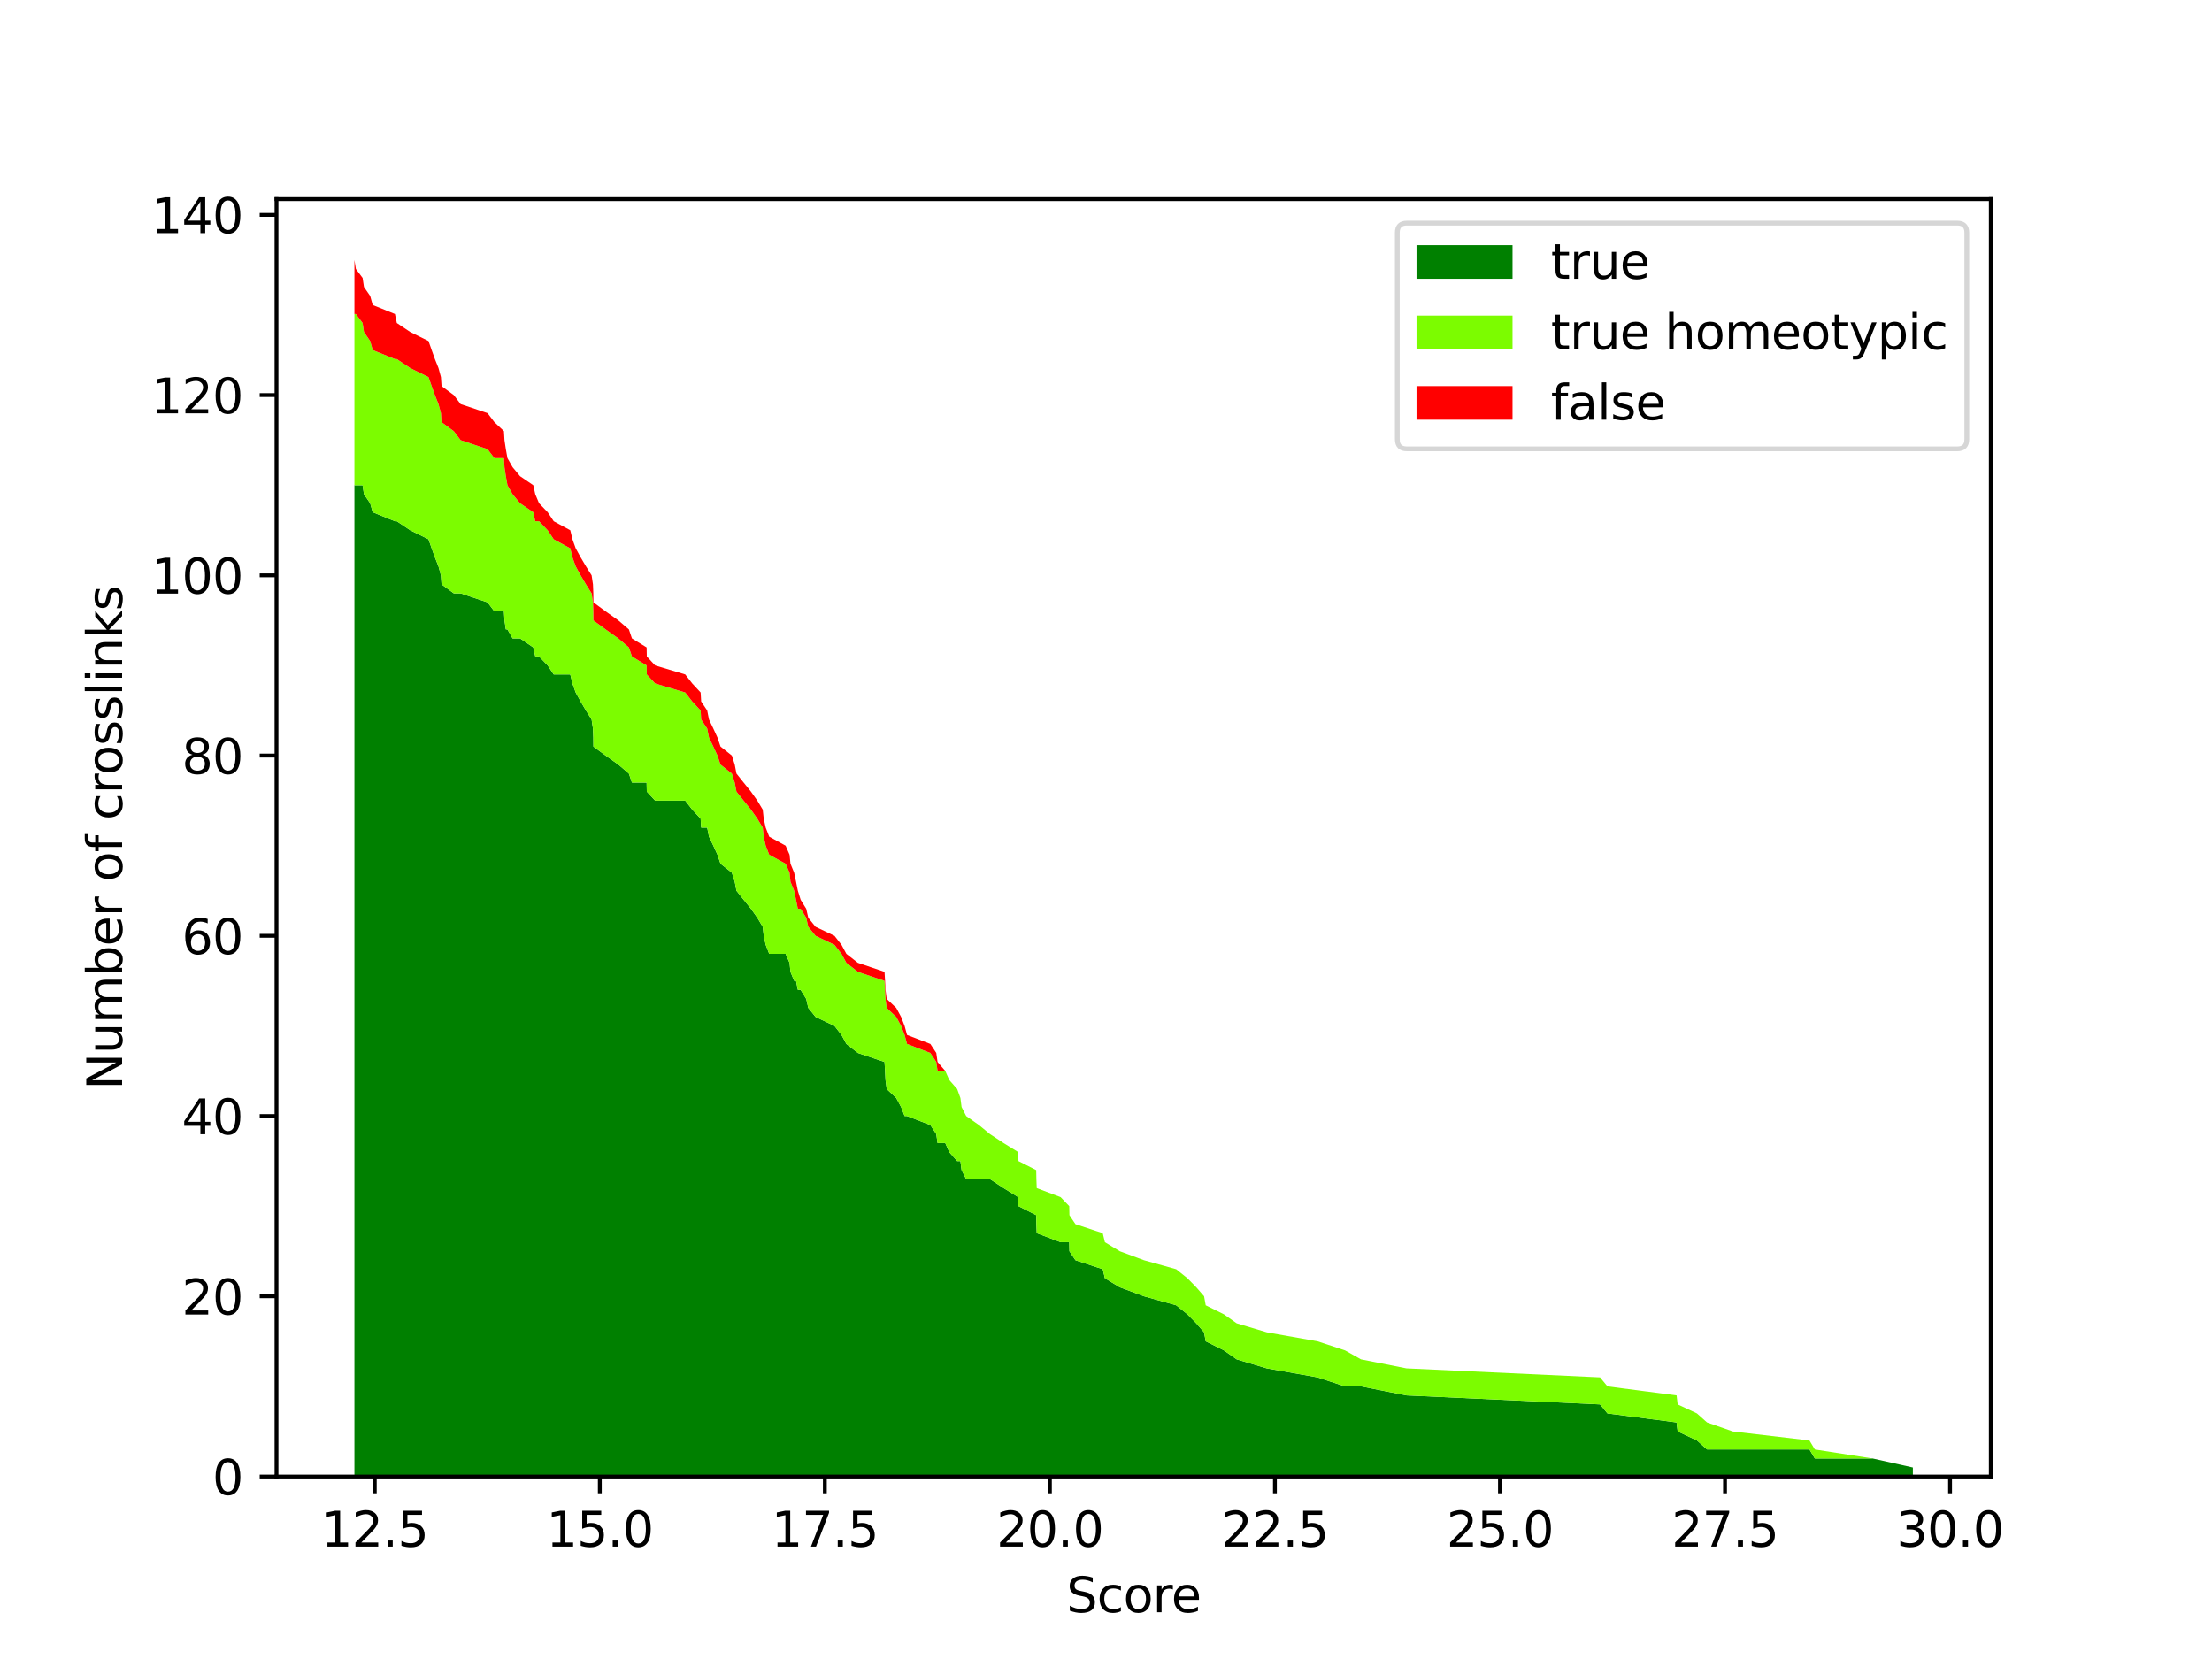 <?xml version="1.0" encoding="utf-8" standalone="no"?>
<!DOCTYPE svg PUBLIC "-//W3C//DTD SVG 1.1//EN"
  "http://www.w3.org/Graphics/SVG/1.1/DTD/svg11.dtd">
<svg xmlns:xlink="http://www.w3.org/1999/xlink" width="460.8pt" height="345.6pt" viewBox="0 0 460.8 345.6" xmlns="http://www.w3.org/2000/svg" version="1.1">
 <defs>
  <style type="text/css">*{stroke-linejoin: round; stroke-linecap: butt}</style>
 </defs>
 <g id="figure_1">
  <g id="patch_1">
   <path d="M 0 345.6 
L 460.8 345.6 
L 460.8 0 
L 0 0 
z
" style="fill: #ffffff"/>
  </g>
  <g id="axes_1">
   <g id="patch_2">
    <path d="M 57.6 307.584 
L 414.72 307.584 
L 414.72 41.472 
L 57.6 41.472 
z
" style="fill: #ffffff"/>
   </g>
   <g id="PolyCollection_1">
    <path d="M 73.833 101.077 
L 73.833 307.584 
L 74.133 307.584 
L 75.539 307.584 
L 75.82 307.584 
L 77.114 307.584 
L 77.639 307.584 
L 82.271 307.584 
L 82.665 307.584 
L 85.459 307.584 
L 89.266 307.584 
L 89.922 307.584 
L 90.597 307.584 
L 91.347 307.584 
L 91.853 307.584 
L 91.985 307.584 
L 94.535 307.584 
L 95.96 307.584 
L 101.567 307.584 
L 102.992 307.584 
L 104.98 307.584 
L 105.092 307.584 
L 105.374 307.584 
L 105.711 307.584 
L 106.78 307.584 
L 108.337 307.584 
L 111.093 307.584 
L 111.506 307.584 
L 112.293 307.584 
L 114.093 307.584 
L 115.35 307.584 
L 118.8 307.584 
L 119.25 307.584 
L 119.925 307.584 
L 120.957 307.584 
L 122.063 307.584 
L 123.244 307.584 
L 123.526 307.584 
L 123.601 307.584 
L 123.619 307.584 
L 126.17 307.584 
L 128.814 307.584 
L 131.008 307.584 
L 131.645 307.584 
L 134.702 307.584 
L 134.739 307.584 
L 136.483 307.584 
L 142.747 307.584 
L 144.209 307.584 
L 145.953 307.584 
L 146.066 307.584 
L 147.322 307.584 
L 147.697 307.584 
L 148.597 307.584 
L 149.46 307.584 
L 150.097 307.584 
L 152.46 307.584 
L 153.06 307.584 
L 153.417 307.584 
L 154.917 307.584 
L 156.436 307.584 
L 157.767 307.584 
L 158.892 307.584 
L 159.098 307.584 
L 159.511 307.584 
L 160.242 307.584 
L 163.655 307.584 
L 164.48 307.584 
L 164.668 307.584 
L 165.437 307.584 
L 165.83 307.584 
L 166.205 307.584 
L 166.787 307.584 
L 167.949 307.584 
L 168.381 307.584 
L 169.9 307.584 
L 173.838 307.584 
L 175.3 307.584 
L 176.313 307.584 
L 178.713 307.584 
L 184.264 307.584 
L 184.376 307.584 
L 184.47 307.584 
L 184.714 307.584 
L 186.701 307.584 
L 187.714 307.584 
L 188.445 307.584 
L 188.952 307.584 
L 193.808 307.584 
L 195.046 307.584 
L 195.309 307.584 
L 196.921 307.584 
L 197.746 307.584 
L 199.397 307.584 
L 200.072 307.584 
L 200.315 307.584 
L 201.272 307.584 
L 203.935 307.584 
L 206.222 307.584 
L 209.073 307.584 
L 212.11 307.584 
L 212.167 307.584 
L 215.861 307.584 
L 215.898 307.584 
L 215.973 307.584 
L 220.943 307.584 
L 222.743 307.584 
L 222.78 307.584 
L 224.037 307.584 
L 229.719 307.584 
L 230.169 307.584 
L 233.263 307.584 
L 238.307 307.584 
L 245.02 307.584 
L 247.364 307.584 
L 249.202 307.584 
L 250.833 307.584 
L 251.171 307.584 
L 254.959 307.584 
L 257.622 307.584 
L 263.904 307.584 
L 274.48 307.584 
L 280.18 307.584 
L 283.518 307.584 
L 292.988 307.584 
L 333.324 307.584 
L 334.862 307.584 
L 349.263 307.584 
L 349.488 307.584 
L 353.501 307.584 
L 355.601 307.584 
L 360.964 307.584 
L 376.941 307.584 
L 378.066 307.584 
L 390.105 307.584 
L 398.487 307.584 
L 398.487 305.707 
L 398.487 305.707 
L 390.105 303.829 
L 378.066 303.829 
L 376.941 301.952 
L 360.964 301.952 
L 355.601 301.952 
L 353.501 300.075 
L 349.488 298.197 
L 349.263 296.32 
L 334.862 294.443 
L 333.324 292.565 
L 292.988 290.688 
L 283.518 288.811 
L 280.18 288.811 
L 274.48 286.933 
L 263.904 285.056 
L 257.622 283.179 
L 254.959 281.301 
L 251.171 279.424 
L 250.833 277.547 
L 249.202 275.669 
L 247.364 273.792 
L 245.02 271.915 
L 238.307 270.037 
L 233.263 268.16 
L 230.169 266.283 
L 229.719 264.405 
L 224.037 262.528 
L 222.78 260.651 
L 222.743 258.773 
L 220.943 258.773 
L 215.973 256.896 
L 215.898 255.019 
L 215.861 253.141 
L 212.167 251.264 
L 212.11 249.387 
L 209.073 247.509 
L 206.222 245.632 
L 203.935 245.632 
L 201.272 245.632 
L 200.315 243.755 
L 200.072 241.877 
L 199.397 241.877 
L 197.746 240 
L 196.921 238.123 
L 195.309 238.123 
L 195.046 236.245 
L 193.808 234.368 
L 188.952 232.491 
L 188.445 232.491 
L 187.714 230.613 
L 186.701 228.736 
L 184.714 226.859 
L 184.47 224.981 
L 184.376 223.104 
L 184.264 221.227 
L 178.713 219.349 
L 176.313 217.472 
L 175.3 215.595 
L 173.838 213.717 
L 169.9 211.84 
L 168.381 209.963 
L 167.949 208.085 
L 166.787 206.208 
L 166.205 206.208 
L 165.83 204.331 
L 165.437 204.331 
L 164.668 202.453 
L 164.48 200.576 
L 163.655 198.699 
L 160.242 198.699 
L 159.511 196.821 
L 159.098 194.944 
L 158.892 193.067 
L 157.767 191.189 
L 156.436 189.312 
L 154.917 187.435 
L 153.417 185.557 
L 153.06 183.68 
L 152.46 181.803 
L 150.097 179.925 
L 149.46 178.048 
L 148.597 176.171 
L 147.697 174.293 
L 147.322 172.416 
L 146.066 172.416 
L 145.953 170.539 
L 144.209 168.661 
L 142.747 166.784 
L 136.483 166.784 
L 134.739 164.907 
L 134.702 163.029 
L 131.645 163.029 
L 131.008 161.152 
L 128.814 159.275 
L 126.17 157.397 
L 123.619 155.52 
L 123.601 153.643 
L 123.526 151.765 
L 123.244 149.888 
L 122.063 148.011 
L 120.957 146.133 
L 119.925 144.256 
L 119.25 142.379 
L 118.8 140.501 
L 115.35 140.501 
L 114.093 138.624 
L 112.293 136.747 
L 111.506 136.747 
L 111.093 134.869 
L 108.337 132.992 
L 106.78 132.992 
L 105.711 131.115 
L 105.374 131.115 
L 105.092 129.237 
L 104.98 127.36 
L 102.992 127.36 
L 101.567 125.483 
L 95.96 123.605 
L 94.535 123.605 
L 91.985 121.728 
L 91.853 119.851 
L 91.347 117.973 
L 90.597 116.096 
L 89.922 114.219 
L 89.266 112.341 
L 85.459 110.464 
L 82.665 108.587 
L 82.271 108.587 
L 77.639 106.709 
L 77.114 104.832 
L 75.82 102.955 
L 75.539 101.077 
L 74.133 101.077 
L 73.833 101.077 
z
" clip-path="url(#pb5498f418b)" style="fill: #008000"/>
   </g>
   <g id="PolyCollection_2">
    <path d="M 73.833 65.408 
L 73.833 101.077 
L 74.133 101.077 
L 75.539 101.077 
L 75.82 102.955 
L 77.114 104.832 
L 77.639 106.709 
L 82.271 108.587 
L 82.665 108.587 
L 85.459 110.464 
L 89.266 112.341 
L 89.922 114.219 
L 90.597 116.096 
L 91.347 117.973 
L 91.853 119.851 
L 91.985 121.728 
L 94.535 123.605 
L 95.96 123.605 
L 101.567 125.483 
L 102.992 127.36 
L 104.98 127.36 
L 105.092 129.237 
L 105.374 131.115 
L 105.711 131.115 
L 106.78 132.992 
L 108.337 132.992 
L 111.093 134.869 
L 111.506 136.747 
L 112.293 136.747 
L 114.093 138.624 
L 115.35 140.501 
L 118.8 140.501 
L 119.25 142.379 
L 119.925 144.256 
L 120.957 146.133 
L 122.063 148.011 
L 123.244 149.888 
L 123.526 151.765 
L 123.601 153.643 
L 123.619 155.52 
L 126.17 157.397 
L 128.814 159.275 
L 131.008 161.152 
L 131.645 163.029 
L 134.702 163.029 
L 134.739 164.907 
L 136.483 166.784 
L 142.747 166.784 
L 144.209 168.661 
L 145.953 170.539 
L 146.066 172.416 
L 147.322 172.416 
L 147.697 174.293 
L 148.597 176.171 
L 149.46 178.048 
L 150.097 179.925 
L 152.46 181.803 
L 153.06 183.68 
L 153.417 185.557 
L 154.917 187.435 
L 156.436 189.312 
L 157.767 191.189 
L 158.892 193.067 
L 159.098 194.944 
L 159.511 196.821 
L 160.242 198.699 
L 163.655 198.699 
L 164.48 200.576 
L 164.668 202.453 
L 165.437 204.331 
L 165.83 204.331 
L 166.205 206.208 
L 166.787 206.208 
L 167.949 208.085 
L 168.381 209.963 
L 169.9 211.84 
L 173.838 213.717 
L 175.3 215.595 
L 176.313 217.472 
L 178.713 219.349 
L 184.264 221.227 
L 184.376 223.104 
L 184.47 224.981 
L 184.714 226.859 
L 186.701 228.736 
L 187.714 230.613 
L 188.445 232.491 
L 188.952 232.491 
L 193.808 234.368 
L 195.046 236.245 
L 195.309 238.123 
L 196.921 238.123 
L 197.746 240 
L 199.397 241.877 
L 200.072 241.877 
L 200.315 243.755 
L 201.272 245.632 
L 203.935 245.632 
L 206.222 245.632 
L 209.073 247.509 
L 212.11 249.387 
L 212.167 251.264 
L 215.861 253.141 
L 215.898 255.019 
L 215.973 256.896 
L 220.943 258.773 
L 222.743 258.773 
L 222.78 260.651 
L 224.037 262.528 
L 229.719 264.405 
L 230.169 266.283 
L 233.263 268.16 
L 238.307 270.037 
L 245.02 271.915 
L 247.364 273.792 
L 249.202 275.669 
L 250.833 277.547 
L 251.171 279.424 
L 254.959 281.301 
L 257.622 283.179 
L 263.904 285.056 
L 274.48 286.933 
L 280.18 288.811 
L 283.518 288.811 
L 292.988 290.688 
L 333.324 292.565 
L 334.862 294.443 
L 349.263 296.32 
L 349.488 298.197 
L 353.501 300.075 
L 355.601 301.952 
L 360.964 301.952 
L 376.941 301.952 
L 378.066 303.829 
L 390.105 303.829 
L 398.487 305.707 
L 398.487 305.707 
L 398.487 305.707 
L 390.105 303.829 
L 378.066 301.952 
L 376.941 300.075 
L 360.964 298.197 
L 355.601 296.32 
L 353.501 294.443 
L 349.488 292.565 
L 349.263 290.688 
L 334.862 288.811 
L 333.324 286.933 
L 292.988 285.056 
L 283.518 283.179 
L 280.18 281.301 
L 274.48 279.424 
L 263.904 277.547 
L 257.622 275.669 
L 254.959 273.792 
L 251.171 271.915 
L 250.833 270.037 
L 249.202 268.16 
L 247.364 266.283 
L 245.02 264.405 
L 238.307 262.528 
L 233.263 260.651 
L 230.169 258.773 
L 229.719 256.896 
L 224.037 255.019 
L 222.78 253.141 
L 222.743 251.264 
L 220.943 249.387 
L 215.973 247.509 
L 215.898 245.632 
L 215.861 243.755 
L 212.167 241.877 
L 212.11 240 
L 209.073 238.123 
L 206.222 236.245 
L 203.935 234.368 
L 201.272 232.491 
L 200.315 230.613 
L 200.072 228.736 
L 199.397 226.859 
L 197.746 224.981 
L 196.921 223.104 
L 195.309 223.104 
L 195.046 221.227 
L 193.808 219.349 
L 188.952 217.472 
L 188.445 215.595 
L 187.714 213.717 
L 186.701 211.84 
L 184.714 209.963 
L 184.47 208.085 
L 184.376 206.208 
L 184.264 204.331 
L 178.713 202.453 
L 176.313 200.576 
L 175.3 198.699 
L 173.838 196.821 
L 169.9 194.944 
L 168.381 193.067 
L 167.949 191.189 
L 166.787 189.312 
L 166.205 189.312 
L 165.83 187.435 
L 165.437 185.557 
L 164.668 183.68 
L 164.48 181.803 
L 163.655 179.925 
L 160.242 178.048 
L 159.511 176.171 
L 159.098 174.293 
L 158.892 172.416 
L 157.767 170.539 
L 156.436 168.661 
L 154.917 166.784 
L 153.417 164.907 
L 153.06 163.029 
L 152.46 161.152 
L 150.097 159.275 
L 149.46 157.397 
L 148.597 155.52 
L 147.697 153.643 
L 147.322 151.765 
L 146.066 149.888 
L 145.953 148.011 
L 144.209 146.133 
L 142.747 144.256 
L 136.483 142.379 
L 134.739 140.501 
L 134.702 138.624 
L 131.645 136.747 
L 131.008 134.869 
L 128.814 132.992 
L 126.17 131.115 
L 123.619 129.237 
L 123.601 127.36 
L 123.526 125.483 
L 123.244 123.605 
L 122.063 121.728 
L 120.957 119.851 
L 119.925 117.973 
L 119.25 116.096 
L 118.8 114.219 
L 115.35 112.341 
L 114.093 110.464 
L 112.293 108.587 
L 111.506 108.587 
L 111.093 106.709 
L 108.337 104.832 
L 106.78 102.955 
L 105.711 101.077 
L 105.374 99.2 
L 105.092 97.323 
L 104.98 95.445 
L 102.992 95.445 
L 101.567 93.568 
L 95.96 91.691 
L 94.535 89.813 
L 91.985 87.936 
L 91.853 86.059 
L 91.347 84.181 
L 90.597 82.304 
L 89.922 80.427 
L 89.266 78.549 
L 85.459 76.672 
L 82.665 74.795 
L 82.271 74.795 
L 77.639 72.917 
L 77.114 71.04 
L 75.82 69.163 
L 75.539 67.285 
L 74.133 65.408 
L 73.833 65.408 
z
" clip-path="url(#pb5498f418b)" style="fill: #7cfc00"/>
   </g>
   <g id="PolyCollection_3">
    <path d="M 73.833 54.144 
L 73.833 65.408 
L 74.133 65.408 
L 75.539 67.285 
L 75.82 69.163 
L 77.114 71.04 
L 77.639 72.917 
L 82.271 74.795 
L 82.665 74.795 
L 85.459 76.672 
L 89.266 78.549 
L 89.922 80.427 
L 90.597 82.304 
L 91.347 84.181 
L 91.853 86.059 
L 91.985 87.936 
L 94.535 89.813 
L 95.96 91.691 
L 101.567 93.568 
L 102.992 95.445 
L 104.98 95.445 
L 105.092 97.323 
L 105.374 99.2 
L 105.711 101.077 
L 106.78 102.955 
L 108.337 104.832 
L 111.093 106.709 
L 111.506 108.587 
L 112.293 108.587 
L 114.093 110.464 
L 115.35 112.341 
L 118.8 114.219 
L 119.25 116.096 
L 119.925 117.973 
L 120.957 119.851 
L 122.063 121.728 
L 123.244 123.605 
L 123.526 125.483 
L 123.601 127.36 
L 123.619 129.237 
L 126.17 131.115 
L 128.814 132.992 
L 131.008 134.869 
L 131.645 136.747 
L 134.702 138.624 
L 134.739 140.501 
L 136.483 142.379 
L 142.747 144.256 
L 144.209 146.133 
L 145.953 148.011 
L 146.066 149.888 
L 147.322 151.765 
L 147.697 153.643 
L 148.597 155.52 
L 149.46 157.397 
L 150.097 159.275 
L 152.46 161.152 
L 153.06 163.029 
L 153.417 164.907 
L 154.917 166.784 
L 156.436 168.661 
L 157.767 170.539 
L 158.892 172.416 
L 159.098 174.293 
L 159.511 176.171 
L 160.242 178.048 
L 163.655 179.925 
L 164.48 181.803 
L 164.668 183.68 
L 165.437 185.557 
L 165.83 187.435 
L 166.205 189.312 
L 166.787 189.312 
L 167.949 191.189 
L 168.381 193.067 
L 169.9 194.944 
L 173.838 196.821 
L 175.3 198.699 
L 176.313 200.576 
L 178.713 202.453 
L 184.264 204.331 
L 184.376 206.208 
L 184.47 208.085 
L 184.714 209.963 
L 186.701 211.84 
L 187.714 213.717 
L 188.445 215.595 
L 188.952 217.472 
L 193.808 219.349 
L 195.046 221.227 
L 195.309 223.104 
L 196.921 223.104 
L 197.746 224.981 
L 199.397 226.859 
L 200.072 228.736 
L 200.315 230.613 
L 201.272 232.491 
L 203.935 234.368 
L 206.222 236.245 
L 209.073 238.123 
L 212.11 240 
L 212.167 241.877 
L 215.861 243.755 
L 215.898 245.632 
L 215.973 247.509 
L 220.943 249.387 
L 222.743 251.264 
L 222.78 253.141 
L 224.037 255.019 
L 229.719 256.896 
L 230.169 258.773 
L 233.263 260.651 
L 238.307 262.528 
L 245.02 264.405 
L 247.364 266.283 
L 249.202 268.16 
L 250.833 270.037 
L 251.171 271.915 
L 254.959 273.792 
L 257.622 275.669 
L 263.904 277.547 
L 274.48 279.424 
L 280.18 281.301 
L 283.518 283.179 
L 292.988 285.056 
L 333.324 286.933 
L 334.862 288.811 
L 349.263 290.688 
L 349.488 292.565 
L 353.501 294.443 
L 355.601 296.32 
L 360.964 298.197 
L 376.941 300.075 
L 378.066 301.952 
L 390.105 303.829 
L 398.487 305.707 
L 398.487 305.707 
L 398.487 305.707 
L 390.105 303.829 
L 378.066 301.952 
L 376.941 300.075 
L 360.964 298.197 
L 355.601 296.32 
L 353.501 294.443 
L 349.488 292.565 
L 349.263 290.688 
L 334.862 288.811 
L 333.324 286.933 
L 292.988 285.056 
L 283.518 283.179 
L 280.18 281.301 
L 274.48 279.424 
L 263.904 277.547 
L 257.622 275.669 
L 254.959 273.792 
L 251.171 271.915 
L 250.833 270.037 
L 249.202 268.16 
L 247.364 266.283 
L 245.02 264.405 
L 238.307 262.528 
L 233.263 260.651 
L 230.169 258.773 
L 229.719 256.896 
L 224.037 255.019 
L 222.78 253.141 
L 222.743 251.264 
L 220.943 249.387 
L 215.973 247.509 
L 215.898 245.632 
L 215.861 243.755 
L 212.167 241.877 
L 212.11 240 
L 209.073 238.123 
L 206.222 236.245 
L 203.935 234.368 
L 201.272 232.491 
L 200.315 230.613 
L 200.072 228.736 
L 199.397 226.859 
L 197.746 224.981 
L 196.921 223.104 
L 195.309 221.227 
L 195.046 219.349 
L 193.808 217.472 
L 188.952 215.595 
L 188.445 213.717 
L 187.714 211.84 
L 186.701 209.963 
L 184.714 208.085 
L 184.47 206.208 
L 184.376 204.331 
L 184.264 202.453 
L 178.713 200.576 
L 176.313 198.699 
L 175.3 196.821 
L 173.838 194.944 
L 169.9 193.067 
L 168.381 191.189 
L 167.949 189.312 
L 166.787 187.435 
L 166.205 185.557 
L 165.83 183.68 
L 165.437 181.803 
L 164.668 179.925 
L 164.48 178.048 
L 163.655 176.171 
L 160.242 174.293 
L 159.511 172.416 
L 159.098 170.539 
L 158.892 168.661 
L 157.767 166.784 
L 156.436 164.907 
L 154.917 163.029 
L 153.417 161.152 
L 153.06 159.275 
L 152.46 157.397 
L 150.097 155.52 
L 149.46 153.643 
L 148.597 151.765 
L 147.697 149.888 
L 147.322 148.011 
L 146.066 146.133 
L 145.953 144.256 
L 144.209 142.379 
L 142.747 140.501 
L 136.483 138.624 
L 134.739 136.747 
L 134.702 134.869 
L 131.645 132.992 
L 131.008 131.115 
L 128.814 129.237 
L 126.17 127.36 
L 123.619 125.483 
L 123.601 123.605 
L 123.526 121.728 
L 123.244 119.851 
L 122.063 117.973 
L 120.957 116.096 
L 119.925 114.219 
L 119.25 112.341 
L 118.8 110.464 
L 115.35 108.587 
L 114.093 106.709 
L 112.293 104.832 
L 111.506 102.955 
L 111.093 101.077 
L 108.337 99.2 
L 106.78 97.323 
L 105.711 95.445 
L 105.374 93.568 
L 105.092 91.691 
L 104.98 89.813 
L 102.992 87.936 
L 101.567 86.059 
L 95.96 84.181 
L 94.535 82.304 
L 91.985 80.427 
L 91.853 78.549 
L 91.347 76.672 
L 90.597 74.795 
L 89.922 72.917 
L 89.266 71.04 
L 85.459 69.163 
L 82.665 67.285 
L 82.271 65.408 
L 77.639 63.531 
L 77.114 61.653 
L 75.82 59.776 
L 75.539 57.899 
L 74.133 56.021 
L 73.833 54.144 
z
" clip-path="url(#pb5498f418b)" style="fill: #ff0000"/>
   </g>
   <g id="matplotlib.axis_1">
    <g id="xtick_1">
     <g id="line2d_1">
      <defs>
       <path id="m88d07c4b2e" d="M 0 0 
L 0 3.5 
" style="stroke: #000000; stroke-width: 0.8"/>
      </defs>
      <g>
       <use xlink:href="#m88d07c4b2e" x="78.071" y="307.584" style="stroke: #000000; stroke-width: 0.8"/>
      </g>
     </g>
     <g id="text_1">
      <!-- 12.5 -->
      <g transform="translate(66.938 322.182) scale(0.1 -0.1)">
       <defs>
        <path id="DejaVuSans-31" d="M 794 531 
L 1825 531 
L 1825 4091 
L 703 3866 
L 703 4441 
L 1819 4666 
L 2450 4666 
L 2450 531 
L 3481 531 
L 3481 0 
L 794 0 
L 794 531 
z
" transform="scale(0.016)"/>
        <path id="DejaVuSans-32" d="M 1228 531 
L 3431 531 
L 3431 0 
L 469 0 
L 469 531 
Q 828 903 1448 1529 
Q 2069 2156 2228 2338 
Q 2531 2678 2651 2914 
Q 2772 3150 2772 3378 
Q 2772 3750 2511 3984 
Q 2250 4219 1831 4219 
Q 1534 4219 1204 4116 
Q 875 4013 500 3803 
L 500 4441 
Q 881 4594 1212 4672 
Q 1544 4750 1819 4750 
Q 2544 4750 2975 4387 
Q 3406 4025 3406 3419 
Q 3406 3131 3298 2873 
Q 3191 2616 2906 2266 
Q 2828 2175 2409 1742 
Q 1991 1309 1228 531 
z
" transform="scale(0.016)"/>
        <path id="DejaVuSans-2e" d="M 684 794 
L 1344 794 
L 1344 0 
L 684 0 
L 684 794 
z
" transform="scale(0.016)"/>
        <path id="DejaVuSans-35" d="M 691 4666 
L 3169 4666 
L 3169 4134 
L 1269 4134 
L 1269 2991 
Q 1406 3038 1543 3061 
Q 1681 3084 1819 3084 
Q 2600 3084 3056 2656 
Q 3513 2228 3513 1497 
Q 3513 744 3044 326 
Q 2575 -91 1722 -91 
Q 1428 -91 1123 -41 
Q 819 9 494 109 
L 494 744 
Q 775 591 1075 516 
Q 1375 441 1709 441 
Q 2250 441 2565 725 
Q 2881 1009 2881 1497 
Q 2881 1984 2565 2268 
Q 2250 2553 1709 2553 
Q 1456 2553 1204 2497 
Q 953 2441 691 2322 
L 691 4666 
z
" transform="scale(0.016)"/>
       </defs>
       <use xlink:href="#DejaVuSans-31"/>
       <use xlink:href="#DejaVuSans-32" x="63.623"/>
       <use xlink:href="#DejaVuSans-2e" x="127.246"/>
       <use xlink:href="#DejaVuSans-35" x="159.033"/>
      </g>
     </g>
    </g>
    <g id="xtick_2">
     <g id="line2d_2">
      <g>
       <use xlink:href="#m88d07c4b2e" x="124.951" y="307.584" style="stroke: #000000; stroke-width: 0.8"/>
      </g>
     </g>
     <g id="text_2">
      <!-- 15.0 -->
      <g transform="translate(113.818 322.182) scale(0.1 -0.1)">
       <defs>
        <path id="DejaVuSans-30" d="M 2034 4250 
Q 1547 4250 1301 3770 
Q 1056 3291 1056 2328 
Q 1056 1369 1301 889 
Q 1547 409 2034 409 
Q 2525 409 2770 889 
Q 3016 1369 3016 2328 
Q 3016 3291 2770 3770 
Q 2525 4250 2034 4250 
z
M 2034 4750 
Q 2819 4750 3233 4129 
Q 3647 3509 3647 2328 
Q 3647 1150 3233 529 
Q 2819 -91 2034 -91 
Q 1250 -91 836 529 
Q 422 1150 422 2328 
Q 422 3509 836 4129 
Q 1250 4750 2034 4750 
z
" transform="scale(0.016)"/>
       </defs>
       <use xlink:href="#DejaVuSans-31"/>
       <use xlink:href="#DejaVuSans-35" x="63.623"/>
       <use xlink:href="#DejaVuSans-2e" x="127.246"/>
       <use xlink:href="#DejaVuSans-30" x="159.033"/>
      </g>
     </g>
    </g>
    <g id="xtick_3">
     <g id="line2d_3">
      <g>
       <use xlink:href="#m88d07c4b2e" x="171.831" y="307.584" style="stroke: #000000; stroke-width: 0.8"/>
      </g>
     </g>
     <g id="text_3">
      <!-- 17.5 -->
      <g transform="translate(160.698 322.182) scale(0.1 -0.1)">
       <defs>
        <path id="DejaVuSans-37" d="M 525 4666 
L 3525 4666 
L 3525 4397 
L 1831 0 
L 1172 0 
L 2766 4134 
L 525 4134 
L 525 4666 
z
" transform="scale(0.016)"/>
       </defs>
       <use xlink:href="#DejaVuSans-31"/>
       <use xlink:href="#DejaVuSans-37" x="63.623"/>
       <use xlink:href="#DejaVuSans-2e" x="127.246"/>
       <use xlink:href="#DejaVuSans-35" x="159.033"/>
      </g>
     </g>
    </g>
    <g id="xtick_4">
     <g id="line2d_4">
      <g>
       <use xlink:href="#m88d07c4b2e" x="218.711" y="307.584" style="stroke: #000000; stroke-width: 0.8"/>
      </g>
     </g>
     <g id="text_4">
      <!-- 20.0 -->
      <g transform="translate(207.578 322.182) scale(0.1 -0.1)">
       <use xlink:href="#DejaVuSans-32"/>
       <use xlink:href="#DejaVuSans-30" x="63.623"/>
       <use xlink:href="#DejaVuSans-2e" x="127.246"/>
       <use xlink:href="#DejaVuSans-30" x="159.033"/>
      </g>
     </g>
    </g>
    <g id="xtick_5">
     <g id="line2d_5">
      <g>
       <use xlink:href="#m88d07c4b2e" x="265.591" y="307.584" style="stroke: #000000; stroke-width: 0.8"/>
      </g>
     </g>
     <g id="text_5">
      <!-- 22.5 -->
      <g transform="translate(254.459 322.182) scale(0.1 -0.1)">
       <use xlink:href="#DejaVuSans-32"/>
       <use xlink:href="#DejaVuSans-32" x="63.623"/>
       <use xlink:href="#DejaVuSans-2e" x="127.246"/>
       <use xlink:href="#DejaVuSans-35" x="159.033"/>
      </g>
     </g>
    </g>
    <g id="xtick_6">
     <g id="line2d_6">
      <g>
       <use xlink:href="#m88d07c4b2e" x="312.472" y="307.584" style="stroke: #000000; stroke-width: 0.8"/>
      </g>
     </g>
     <g id="text_6">
      <!-- 25.0 -->
      <g transform="translate(301.339 322.182) scale(0.1 -0.1)">
       <use xlink:href="#DejaVuSans-32"/>
       <use xlink:href="#DejaVuSans-35" x="63.623"/>
       <use xlink:href="#DejaVuSans-2e" x="127.246"/>
       <use xlink:href="#DejaVuSans-30" x="159.033"/>
      </g>
     </g>
    </g>
    <g id="xtick_7">
     <g id="line2d_7">
      <g>
       <use xlink:href="#m88d07c4b2e" x="359.352" y="307.584" style="stroke: #000000; stroke-width: 0.8"/>
      </g>
     </g>
     <g id="text_7">
      <!-- 27.5 -->
      <g transform="translate(348.219 322.182) scale(0.1 -0.1)">
       <use xlink:href="#DejaVuSans-32"/>
       <use xlink:href="#DejaVuSans-37" x="63.623"/>
       <use xlink:href="#DejaVuSans-2e" x="127.246"/>
       <use xlink:href="#DejaVuSans-35" x="159.033"/>
      </g>
     </g>
    </g>
    <g id="xtick_8">
     <g id="line2d_8">
      <g>
       <use xlink:href="#m88d07c4b2e" x="406.232" y="307.584" style="stroke: #000000; stroke-width: 0.8"/>
      </g>
     </g>
     <g id="text_8">
      <!-- 30.0 -->
      <g transform="translate(395.099 322.182) scale(0.1 -0.1)">
       <defs>
        <path id="DejaVuSans-33" d="M 2597 2516 
Q 3050 2419 3304 2112 
Q 3559 1806 3559 1356 
Q 3559 666 3084 287 
Q 2609 -91 1734 -91 
Q 1441 -91 1130 -33 
Q 819 25 488 141 
L 488 750 
Q 750 597 1062 519 
Q 1375 441 1716 441 
Q 2309 441 2620 675 
Q 2931 909 2931 1356 
Q 2931 1769 2642 2001 
Q 2353 2234 1838 2234 
L 1294 2234 
L 1294 2753 
L 1863 2753 
Q 2328 2753 2575 2939 
Q 2822 3125 2822 3475 
Q 2822 3834 2567 4026 
Q 2313 4219 1838 4219 
Q 1578 4219 1281 4162 
Q 984 4106 628 3988 
L 628 4550 
Q 988 4650 1302 4700 
Q 1616 4750 1894 4750 
Q 2613 4750 3031 4423 
Q 3450 4097 3450 3541 
Q 3450 3153 3228 2886 
Q 3006 2619 2597 2516 
z
" transform="scale(0.016)"/>
       </defs>
       <use xlink:href="#DejaVuSans-33"/>
       <use xlink:href="#DejaVuSans-30" x="63.623"/>
       <use xlink:href="#DejaVuSans-2e" x="127.246"/>
       <use xlink:href="#DejaVuSans-30" x="159.033"/>
      </g>
     </g>
    </g>
    <g id="text_9">
     <!-- Score -->
     <g transform="translate(222.158 335.861) scale(0.1 -0.1)">
      <defs>
       <path id="DejaVuSans-53" d="M 3425 4513 
L 3425 3897 
Q 3066 4069 2747 4153 
Q 2428 4238 2131 4238 
Q 1616 4238 1336 4038 
Q 1056 3838 1056 3469 
Q 1056 3159 1242 3001 
Q 1428 2844 1947 2747 
L 2328 2669 
Q 3034 2534 3370 2195 
Q 3706 1856 3706 1288 
Q 3706 609 3251 259 
Q 2797 -91 1919 -91 
Q 1588 -91 1214 -16 
Q 841 59 441 206 
L 441 856 
Q 825 641 1194 531 
Q 1563 422 1919 422 
Q 2459 422 2753 634 
Q 3047 847 3047 1241 
Q 3047 1584 2836 1778 
Q 2625 1972 2144 2069 
L 1759 2144 
Q 1053 2284 737 2584 
Q 422 2884 422 3419 
Q 422 4038 858 4394 
Q 1294 4750 2059 4750 
Q 2388 4750 2728 4690 
Q 3069 4631 3425 4513 
z
" transform="scale(0.016)"/>
       <path id="DejaVuSans-63" d="M 3122 3366 
L 3122 2828 
Q 2878 2963 2633 3030 
Q 2388 3097 2138 3097 
Q 1578 3097 1268 2742 
Q 959 2388 959 1747 
Q 959 1106 1268 751 
Q 1578 397 2138 397 
Q 2388 397 2633 464 
Q 2878 531 3122 666 
L 3122 134 
Q 2881 22 2623 -34 
Q 2366 -91 2075 -91 
Q 1284 -91 818 406 
Q 353 903 353 1747 
Q 353 2603 823 3093 
Q 1294 3584 2113 3584 
Q 2378 3584 2631 3529 
Q 2884 3475 3122 3366 
z
" transform="scale(0.016)"/>
       <path id="DejaVuSans-6f" d="M 1959 3097 
Q 1497 3097 1228 2736 
Q 959 2375 959 1747 
Q 959 1119 1226 758 
Q 1494 397 1959 397 
Q 2419 397 2687 759 
Q 2956 1122 2956 1747 
Q 2956 2369 2687 2733 
Q 2419 3097 1959 3097 
z
M 1959 3584 
Q 2709 3584 3137 3096 
Q 3566 2609 3566 1747 
Q 3566 888 3137 398 
Q 2709 -91 1959 -91 
Q 1206 -91 779 398 
Q 353 888 353 1747 
Q 353 2609 779 3096 
Q 1206 3584 1959 3584 
z
" transform="scale(0.016)"/>
       <path id="DejaVuSans-72" d="M 2631 2963 
Q 2534 3019 2420 3045 
Q 2306 3072 2169 3072 
Q 1681 3072 1420 2755 
Q 1159 2438 1159 1844 
L 1159 0 
L 581 0 
L 581 3500 
L 1159 3500 
L 1159 2956 
Q 1341 3275 1631 3429 
Q 1922 3584 2338 3584 
Q 2397 3584 2469 3576 
Q 2541 3569 2628 3553 
L 2631 2963 
z
" transform="scale(0.016)"/>
       <path id="DejaVuSans-65" d="M 3597 1894 
L 3597 1613 
L 953 1613 
Q 991 1019 1311 708 
Q 1631 397 2203 397 
Q 2534 397 2845 478 
Q 3156 559 3463 722 
L 3463 178 
Q 3153 47 2828 -22 
Q 2503 -91 2169 -91 
Q 1331 -91 842 396 
Q 353 884 353 1716 
Q 353 2575 817 3079 
Q 1281 3584 2069 3584 
Q 2775 3584 3186 3129 
Q 3597 2675 3597 1894 
z
M 3022 2063 
Q 3016 2534 2758 2815 
Q 2500 3097 2075 3097 
Q 1594 3097 1305 2825 
Q 1016 2553 972 2059 
L 3022 2063 
z
" transform="scale(0.016)"/>
      </defs>
      <use xlink:href="#DejaVuSans-53"/>
      <use xlink:href="#DejaVuSans-63" x="63.477"/>
      <use xlink:href="#DejaVuSans-6f" x="118.457"/>
      <use xlink:href="#DejaVuSans-72" x="179.639"/>
      <use xlink:href="#DejaVuSans-65" x="218.502"/>
     </g>
    </g>
   </g>
   <g id="matplotlib.axis_2">
    <g id="ytick_1">
     <g id="line2d_9">
      <defs>
       <path id="mba015dd9f2" d="M 0 0 
L -3.5 0 
" style="stroke: #000000; stroke-width: 0.8"/>
      </defs>
      <g>
       <use xlink:href="#mba015dd9f2" x="57.6" y="307.584" style="stroke: #000000; stroke-width: 0.8"/>
      </g>
     </g>
     <g id="text_10">
      <!-- 0 -->
      <g transform="translate(44.237 311.383) scale(0.1 -0.1)">
       <use xlink:href="#DejaVuSans-30"/>
      </g>
     </g>
    </g>
    <g id="ytick_2">
     <g id="line2d_10">
      <g>
       <use xlink:href="#mba015dd9f2" x="57.6" y="270.037" style="stroke: #000000; stroke-width: 0.8"/>
      </g>
     </g>
     <g id="text_11">
      <!-- 20 -->
      <g transform="translate(37.875 273.837) scale(0.1 -0.1)">
       <use xlink:href="#DejaVuSans-32"/>
       <use xlink:href="#DejaVuSans-30" x="63.623"/>
      </g>
     </g>
    </g>
    <g id="ytick_3">
     <g id="line2d_11">
      <g>
       <use xlink:href="#mba015dd9f2" x="57.6" y="232.491" style="stroke: #000000; stroke-width: 0.8"/>
      </g>
     </g>
     <g id="text_12">
      <!-- 40 -->
      <g transform="translate(37.875 236.29) scale(0.1 -0.1)">
       <defs>
        <path id="DejaVuSans-34" d="M 2419 4116 
L 825 1625 
L 2419 1625 
L 2419 4116 
z
M 2253 4666 
L 3047 4666 
L 3047 1625 
L 3713 1625 
L 3713 1100 
L 3047 1100 
L 3047 0 
L 2419 0 
L 2419 1100 
L 313 1100 
L 313 1709 
L 2253 4666 
z
" transform="scale(0.016)"/>
       </defs>
       <use xlink:href="#DejaVuSans-34"/>
       <use xlink:href="#DejaVuSans-30" x="63.623"/>
      </g>
     </g>
    </g>
    <g id="ytick_4">
     <g id="line2d_12">
      <g>
       <use xlink:href="#mba015dd9f2" x="57.6" y="194.944" style="stroke: #000000; stroke-width: 0.8"/>
      </g>
     </g>
     <g id="text_13">
      <!-- 60 -->
      <g transform="translate(37.875 198.743) scale(0.1 -0.1)">
       <defs>
        <path id="DejaVuSans-36" d="M 2113 2584 
Q 1688 2584 1439 2293 
Q 1191 2003 1191 1497 
Q 1191 994 1439 701 
Q 1688 409 2113 409 
Q 2538 409 2786 701 
Q 3034 994 3034 1497 
Q 3034 2003 2786 2293 
Q 2538 2584 2113 2584 
z
M 3366 4563 
L 3366 3988 
Q 3128 4100 2886 4159 
Q 2644 4219 2406 4219 
Q 1781 4219 1451 3797 
Q 1122 3375 1075 2522 
Q 1259 2794 1537 2939 
Q 1816 3084 2150 3084 
Q 2853 3084 3261 2657 
Q 3669 2231 3669 1497 
Q 3669 778 3244 343 
Q 2819 -91 2113 -91 
Q 1303 -91 875 529 
Q 447 1150 447 2328 
Q 447 3434 972 4092 
Q 1497 4750 2381 4750 
Q 2619 4750 2861 4703 
Q 3103 4656 3366 4563 
z
" transform="scale(0.016)"/>
       </defs>
       <use xlink:href="#DejaVuSans-36"/>
       <use xlink:href="#DejaVuSans-30" x="63.623"/>
      </g>
     </g>
    </g>
    <g id="ytick_5">
     <g id="line2d_13">
      <g>
       <use xlink:href="#mba015dd9f2" x="57.6" y="157.397" style="stroke: #000000; stroke-width: 0.8"/>
      </g>
     </g>
     <g id="text_14">
      <!-- 80 -->
      <g transform="translate(37.875 161.197) scale(0.1 -0.1)">
       <defs>
        <path id="DejaVuSans-38" d="M 2034 2216 
Q 1584 2216 1326 1975 
Q 1069 1734 1069 1313 
Q 1069 891 1326 650 
Q 1584 409 2034 409 
Q 2484 409 2743 651 
Q 3003 894 3003 1313 
Q 3003 1734 2745 1975 
Q 2488 2216 2034 2216 
z
M 1403 2484 
Q 997 2584 770 2862 
Q 544 3141 544 3541 
Q 544 4100 942 4425 
Q 1341 4750 2034 4750 
Q 2731 4750 3128 4425 
Q 3525 4100 3525 3541 
Q 3525 3141 3298 2862 
Q 3072 2584 2669 2484 
Q 3125 2378 3379 2068 
Q 3634 1759 3634 1313 
Q 3634 634 3220 271 
Q 2806 -91 2034 -91 
Q 1263 -91 848 271 
Q 434 634 434 1313 
Q 434 1759 690 2068 
Q 947 2378 1403 2484 
z
M 1172 3481 
Q 1172 3119 1398 2916 
Q 1625 2713 2034 2713 
Q 2441 2713 2670 2916 
Q 2900 3119 2900 3481 
Q 2900 3844 2670 4047 
Q 2441 4250 2034 4250 
Q 1625 4250 1398 4047 
Q 1172 3844 1172 3481 
z
" transform="scale(0.016)"/>
       </defs>
       <use xlink:href="#DejaVuSans-38"/>
       <use xlink:href="#DejaVuSans-30" x="63.623"/>
      </g>
     </g>
    </g>
    <g id="ytick_6">
     <g id="line2d_14">
      <g>
       <use xlink:href="#mba015dd9f2" x="57.6" y="119.851" style="stroke: #000000; stroke-width: 0.8"/>
      </g>
     </g>
     <g id="text_15">
      <!-- 100 -->
      <g transform="translate(31.512 123.65) scale(0.1 -0.1)">
       <use xlink:href="#DejaVuSans-31"/>
       <use xlink:href="#DejaVuSans-30" x="63.623"/>
       <use xlink:href="#DejaVuSans-30" x="127.246"/>
      </g>
     </g>
    </g>
    <g id="ytick_7">
     <g id="line2d_15">
      <g>
       <use xlink:href="#mba015dd9f2" x="57.6" y="82.304" style="stroke: #000000; stroke-width: 0.8"/>
      </g>
     </g>
     <g id="text_16">
      <!-- 120 -->
      <g transform="translate(31.512 86.103) scale(0.1 -0.1)">
       <use xlink:href="#DejaVuSans-31"/>
       <use xlink:href="#DejaVuSans-32" x="63.623"/>
       <use xlink:href="#DejaVuSans-30" x="127.246"/>
      </g>
     </g>
    </g>
    <g id="ytick_8">
     <g id="line2d_16">
      <g>
       <use xlink:href="#mba015dd9f2" x="57.6" y="44.757" style="stroke: #000000; stroke-width: 0.8"/>
      </g>
     </g>
     <g id="text_17">
      <!-- 140 -->
      <g transform="translate(31.512 48.557) scale(0.1 -0.1)">
       <use xlink:href="#DejaVuSans-31"/>
       <use xlink:href="#DejaVuSans-34" x="63.623"/>
       <use xlink:href="#DejaVuSans-30" x="127.246"/>
      </g>
     </g>
    </g>
    <g id="text_18">
     <!-- Number of crosslinks -->
     <g transform="translate(25.433 227.019) rotate(-90) scale(0.1 -0.1)">
      <defs>
       <path id="DejaVuSans-4e" d="M 628 4666 
L 1478 4666 
L 3547 763 
L 3547 4666 
L 4159 4666 
L 4159 0 
L 3309 0 
L 1241 3903 
L 1241 0 
L 628 0 
L 628 4666 
z
" transform="scale(0.016)"/>
       <path id="DejaVuSans-75" d="M 544 1381 
L 544 3500 
L 1119 3500 
L 1119 1403 
Q 1119 906 1312 657 
Q 1506 409 1894 409 
Q 2359 409 2629 706 
Q 2900 1003 2900 1516 
L 2900 3500 
L 3475 3500 
L 3475 0 
L 2900 0 
L 2900 538 
Q 2691 219 2414 64 
Q 2138 -91 1772 -91 
Q 1169 -91 856 284 
Q 544 659 544 1381 
z
M 1991 3584 
L 1991 3584 
z
" transform="scale(0.016)"/>
       <path id="DejaVuSans-6d" d="M 3328 2828 
Q 3544 3216 3844 3400 
Q 4144 3584 4550 3584 
Q 5097 3584 5394 3201 
Q 5691 2819 5691 2113 
L 5691 0 
L 5113 0 
L 5113 2094 
Q 5113 2597 4934 2840 
Q 4756 3084 4391 3084 
Q 3944 3084 3684 2787 
Q 3425 2491 3425 1978 
L 3425 0 
L 2847 0 
L 2847 2094 
Q 2847 2600 2669 2842 
Q 2491 3084 2119 3084 
Q 1678 3084 1418 2786 
Q 1159 2488 1159 1978 
L 1159 0 
L 581 0 
L 581 3500 
L 1159 3500 
L 1159 2956 
Q 1356 3278 1631 3431 
Q 1906 3584 2284 3584 
Q 2666 3584 2933 3390 
Q 3200 3197 3328 2828 
z
" transform="scale(0.016)"/>
       <path id="DejaVuSans-62" d="M 3116 1747 
Q 3116 2381 2855 2742 
Q 2594 3103 2138 3103 
Q 1681 3103 1420 2742 
Q 1159 2381 1159 1747 
Q 1159 1113 1420 752 
Q 1681 391 2138 391 
Q 2594 391 2855 752 
Q 3116 1113 3116 1747 
z
M 1159 2969 
Q 1341 3281 1617 3432 
Q 1894 3584 2278 3584 
Q 2916 3584 3314 3078 
Q 3713 2572 3713 1747 
Q 3713 922 3314 415 
Q 2916 -91 2278 -91 
Q 1894 -91 1617 61 
Q 1341 213 1159 525 
L 1159 0 
L 581 0 
L 581 4863 
L 1159 4863 
L 1159 2969 
z
" transform="scale(0.016)"/>
       <path id="DejaVuSans-20" transform="scale(0.016)"/>
       <path id="DejaVuSans-66" d="M 2375 4863 
L 2375 4384 
L 1825 4384 
Q 1516 4384 1395 4259 
Q 1275 4134 1275 3809 
L 1275 3500 
L 2222 3500 
L 2222 3053 
L 1275 3053 
L 1275 0 
L 697 0 
L 697 3053 
L 147 3053 
L 147 3500 
L 697 3500 
L 697 3744 
Q 697 4328 969 4595 
Q 1241 4863 1831 4863 
L 2375 4863 
z
" transform="scale(0.016)"/>
       <path id="DejaVuSans-73" d="M 2834 3397 
L 2834 2853 
Q 2591 2978 2328 3040 
Q 2066 3103 1784 3103 
Q 1356 3103 1142 2972 
Q 928 2841 928 2578 
Q 928 2378 1081 2264 
Q 1234 2150 1697 2047 
L 1894 2003 
Q 2506 1872 2764 1633 
Q 3022 1394 3022 966 
Q 3022 478 2636 193 
Q 2250 -91 1575 -91 
Q 1294 -91 989 -36 
Q 684 19 347 128 
L 347 722 
Q 666 556 975 473 
Q 1284 391 1588 391 
Q 1994 391 2212 530 
Q 2431 669 2431 922 
Q 2431 1156 2273 1281 
Q 2116 1406 1581 1522 
L 1381 1569 
Q 847 1681 609 1914 
Q 372 2147 372 2553 
Q 372 3047 722 3315 
Q 1072 3584 1716 3584 
Q 2034 3584 2315 3537 
Q 2597 3491 2834 3397 
z
" transform="scale(0.016)"/>
       <path id="DejaVuSans-6c" d="M 603 4863 
L 1178 4863 
L 1178 0 
L 603 0 
L 603 4863 
z
" transform="scale(0.016)"/>
       <path id="DejaVuSans-69" d="M 603 3500 
L 1178 3500 
L 1178 0 
L 603 0 
L 603 3500 
z
M 603 4863 
L 1178 4863 
L 1178 4134 
L 603 4134 
L 603 4863 
z
" transform="scale(0.016)"/>
       <path id="DejaVuSans-6e" d="M 3513 2113 
L 3513 0 
L 2938 0 
L 2938 2094 
Q 2938 2591 2744 2837 
Q 2550 3084 2163 3084 
Q 1697 3084 1428 2787 
Q 1159 2491 1159 1978 
L 1159 0 
L 581 0 
L 581 3500 
L 1159 3500 
L 1159 2956 
Q 1366 3272 1645 3428 
Q 1925 3584 2291 3584 
Q 2894 3584 3203 3211 
Q 3513 2838 3513 2113 
z
" transform="scale(0.016)"/>
       <path id="DejaVuSans-6b" d="M 581 4863 
L 1159 4863 
L 1159 1991 
L 2875 3500 
L 3609 3500 
L 1753 1863 
L 3688 0 
L 2938 0 
L 1159 1709 
L 1159 0 
L 581 0 
L 581 4863 
z
" transform="scale(0.016)"/>
      </defs>
      <use xlink:href="#DejaVuSans-4e"/>
      <use xlink:href="#DejaVuSans-75" x="74.805"/>
      <use xlink:href="#DejaVuSans-6d" x="138.184"/>
      <use xlink:href="#DejaVuSans-62" x="235.596"/>
      <use xlink:href="#DejaVuSans-65" x="299.072"/>
      <use xlink:href="#DejaVuSans-72" x="360.596"/>
      <use xlink:href="#DejaVuSans-20" x="401.709"/>
      <use xlink:href="#DejaVuSans-6f" x="433.496"/>
      <use xlink:href="#DejaVuSans-66" x="494.678"/>
      <use xlink:href="#DejaVuSans-20" x="529.883"/>
      <use xlink:href="#DejaVuSans-63" x="561.67"/>
      <use xlink:href="#DejaVuSans-72" x="616.65"/>
      <use xlink:href="#DejaVuSans-6f" x="655.514"/>
      <use xlink:href="#DejaVuSans-73" x="716.695"/>
      <use xlink:href="#DejaVuSans-73" x="768.795"/>
      <use xlink:href="#DejaVuSans-6c" x="820.895"/>
      <use xlink:href="#DejaVuSans-69" x="848.678"/>
      <use xlink:href="#DejaVuSans-6e" x="876.461"/>
      <use xlink:href="#DejaVuSans-6b" x="939.84"/>
      <use xlink:href="#DejaVuSans-73" x="997.75"/>
     </g>
    </g>
   </g>
   <g id="patch_3">
    <path d="M 57.6 307.584 
L 57.6 41.472 
" style="fill: none; stroke: #000000; stroke-width: 0.8; stroke-linejoin: miter; stroke-linecap: square"/>
   </g>
   <g id="patch_4">
    <path d="M 414.72 307.584 
L 414.72 41.472 
" style="fill: none; stroke: #000000; stroke-width: 0.8; stroke-linejoin: miter; stroke-linecap: square"/>
   </g>
   <g id="patch_5">
    <path d="M 57.6 307.584 
L 414.72 307.584 
" style="fill: none; stroke: #000000; stroke-width: 0.8; stroke-linejoin: miter; stroke-linecap: square"/>
   </g>
   <g id="patch_6">
    <path d="M 57.6 41.472 
L 414.72 41.472 
" style="fill: none; stroke: #000000; stroke-width: 0.8; stroke-linejoin: miter; stroke-linecap: square"/>
   </g>
   <g id="legend_1">
    <g id="patch_7">
     <path d="M 293.087 93.506 
L 407.72 93.506 
Q 409.72 93.506 409.72 91.506 
L 409.72 48.472 
Q 409.72 46.472 407.72 46.472 
L 293.087 46.472 
Q 291.087 46.472 291.087 48.472 
L 291.087 91.506 
Q 291.087 93.506 293.087 93.506 
z
" style="fill: #ffffff; opacity: 0.8; stroke: #cccccc; stroke-linejoin: miter"/>
    </g>
    <g id="patch_8">
     <path d="M 295.087 58.07 
L 315.087 58.07 
L 315.087 51.07 
L 295.087 51.07 
z
" style="fill: #008000"/>
    </g>
    <g id="text_19">
     <!-- true -->
     <g transform="translate(323.087 58.07) scale(0.1 -0.1)">
      <defs>
       <path id="DejaVuSans-74" d="M 1172 4494 
L 1172 3500 
L 2356 3500 
L 2356 3053 
L 1172 3053 
L 1172 1153 
Q 1172 725 1289 603 
Q 1406 481 1766 481 
L 2356 481 
L 2356 0 
L 1766 0 
Q 1100 0 847 248 
Q 594 497 594 1153 
L 594 3053 
L 172 3053 
L 172 3500 
L 594 3500 
L 594 4494 
L 1172 4494 
z
" transform="scale(0.016)"/>
      </defs>
      <use xlink:href="#DejaVuSans-74"/>
      <use xlink:href="#DejaVuSans-72" x="39.209"/>
      <use xlink:href="#DejaVuSans-75" x="80.322"/>
      <use xlink:href="#DejaVuSans-65" x="143.701"/>
     </g>
    </g>
    <g id="patch_9">
     <path d="M 295.087 72.749 
L 315.087 72.749 
L 315.087 65.749 
L 295.087 65.749 
z
" style="fill: #7cfc00"/>
    </g>
    <g id="text_20">
     <!-- true homeotypic -->
     <g transform="translate(323.087 72.749) scale(0.1 -0.1)">
      <defs>
       <path id="DejaVuSans-68" d="M 3513 2113 
L 3513 0 
L 2938 0 
L 2938 2094 
Q 2938 2591 2744 2837 
Q 2550 3084 2163 3084 
Q 1697 3084 1428 2787 
Q 1159 2491 1159 1978 
L 1159 0 
L 581 0 
L 581 4863 
L 1159 4863 
L 1159 2956 
Q 1366 3272 1645 3428 
Q 1925 3584 2291 3584 
Q 2894 3584 3203 3211 
Q 3513 2838 3513 2113 
z
" transform="scale(0.016)"/>
       <path id="DejaVuSans-79" d="M 2059 -325 
Q 1816 -950 1584 -1140 
Q 1353 -1331 966 -1331 
L 506 -1331 
L 506 -850 
L 844 -850 
Q 1081 -850 1212 -737 
Q 1344 -625 1503 -206 
L 1606 56 
L 191 3500 
L 800 3500 
L 1894 763 
L 2988 3500 
L 3597 3500 
L 2059 -325 
z
" transform="scale(0.016)"/>
       <path id="DejaVuSans-70" d="M 1159 525 
L 1159 -1331 
L 581 -1331 
L 581 3500 
L 1159 3500 
L 1159 2969 
Q 1341 3281 1617 3432 
Q 1894 3584 2278 3584 
Q 2916 3584 3314 3078 
Q 3713 2572 3713 1747 
Q 3713 922 3314 415 
Q 2916 -91 2278 -91 
Q 1894 -91 1617 61 
Q 1341 213 1159 525 
z
M 3116 1747 
Q 3116 2381 2855 2742 
Q 2594 3103 2138 3103 
Q 1681 3103 1420 2742 
Q 1159 2381 1159 1747 
Q 1159 1113 1420 752 
Q 1681 391 2138 391 
Q 2594 391 2855 752 
Q 3116 1113 3116 1747 
z
" transform="scale(0.016)"/>
      </defs>
      <use xlink:href="#DejaVuSans-74"/>
      <use xlink:href="#DejaVuSans-72" x="39.209"/>
      <use xlink:href="#DejaVuSans-75" x="80.322"/>
      <use xlink:href="#DejaVuSans-65" x="143.701"/>
      <use xlink:href="#DejaVuSans-20" x="205.225"/>
      <use xlink:href="#DejaVuSans-68" x="237.012"/>
      <use xlink:href="#DejaVuSans-6f" x="300.391"/>
      <use xlink:href="#DejaVuSans-6d" x="361.572"/>
      <use xlink:href="#DejaVuSans-65" x="458.984"/>
      <use xlink:href="#DejaVuSans-6f" x="520.508"/>
      <use xlink:href="#DejaVuSans-74" x="581.689"/>
      <use xlink:href="#DejaVuSans-79" x="620.898"/>
      <use xlink:href="#DejaVuSans-70" x="680.078"/>
      <use xlink:href="#DejaVuSans-69" x="743.555"/>
      <use xlink:href="#DejaVuSans-63" x="771.338"/>
     </g>
    </g>
    <g id="patch_10">
     <path d="M 295.087 87.427 
L 315.087 87.427 
L 315.087 80.427 
L 295.087 80.427 
z
" style="fill: #ff0000"/>
    </g>
    <g id="text_21">
     <!-- false -->
     <g transform="translate(323.087 87.427) scale(0.1 -0.1)">
      <defs>
       <path id="DejaVuSans-61" d="M 2194 1759 
Q 1497 1759 1228 1600 
Q 959 1441 959 1056 
Q 959 750 1161 570 
Q 1363 391 1709 391 
Q 2188 391 2477 730 
Q 2766 1069 2766 1631 
L 2766 1759 
L 2194 1759 
z
M 3341 1997 
L 3341 0 
L 2766 0 
L 2766 531 
Q 2569 213 2275 61 
Q 1981 -91 1556 -91 
Q 1019 -91 701 211 
Q 384 513 384 1019 
Q 384 1609 779 1909 
Q 1175 2209 1959 2209 
L 2766 2209 
L 2766 2266 
Q 2766 2663 2505 2880 
Q 2244 3097 1772 3097 
Q 1472 3097 1187 3025 
Q 903 2953 641 2809 
L 641 3341 
Q 956 3463 1253 3523 
Q 1550 3584 1831 3584 
Q 2591 3584 2966 3190 
Q 3341 2797 3341 1997 
z
" transform="scale(0.016)"/>
      </defs>
      <use xlink:href="#DejaVuSans-66"/>
      <use xlink:href="#DejaVuSans-61" x="35.205"/>
      <use xlink:href="#DejaVuSans-6c" x="96.484"/>
      <use xlink:href="#DejaVuSans-73" x="124.268"/>
      <use xlink:href="#DejaVuSans-65" x="176.367"/>
     </g>
    </g>
   </g>
  </g>
 </g>
 <defs>
  <clipPath id="pb5498f418b">
   <rect x="57.6" y="41.472" width="357.12" height="266.112"/>
  </clipPath>
 </defs>
</svg>
